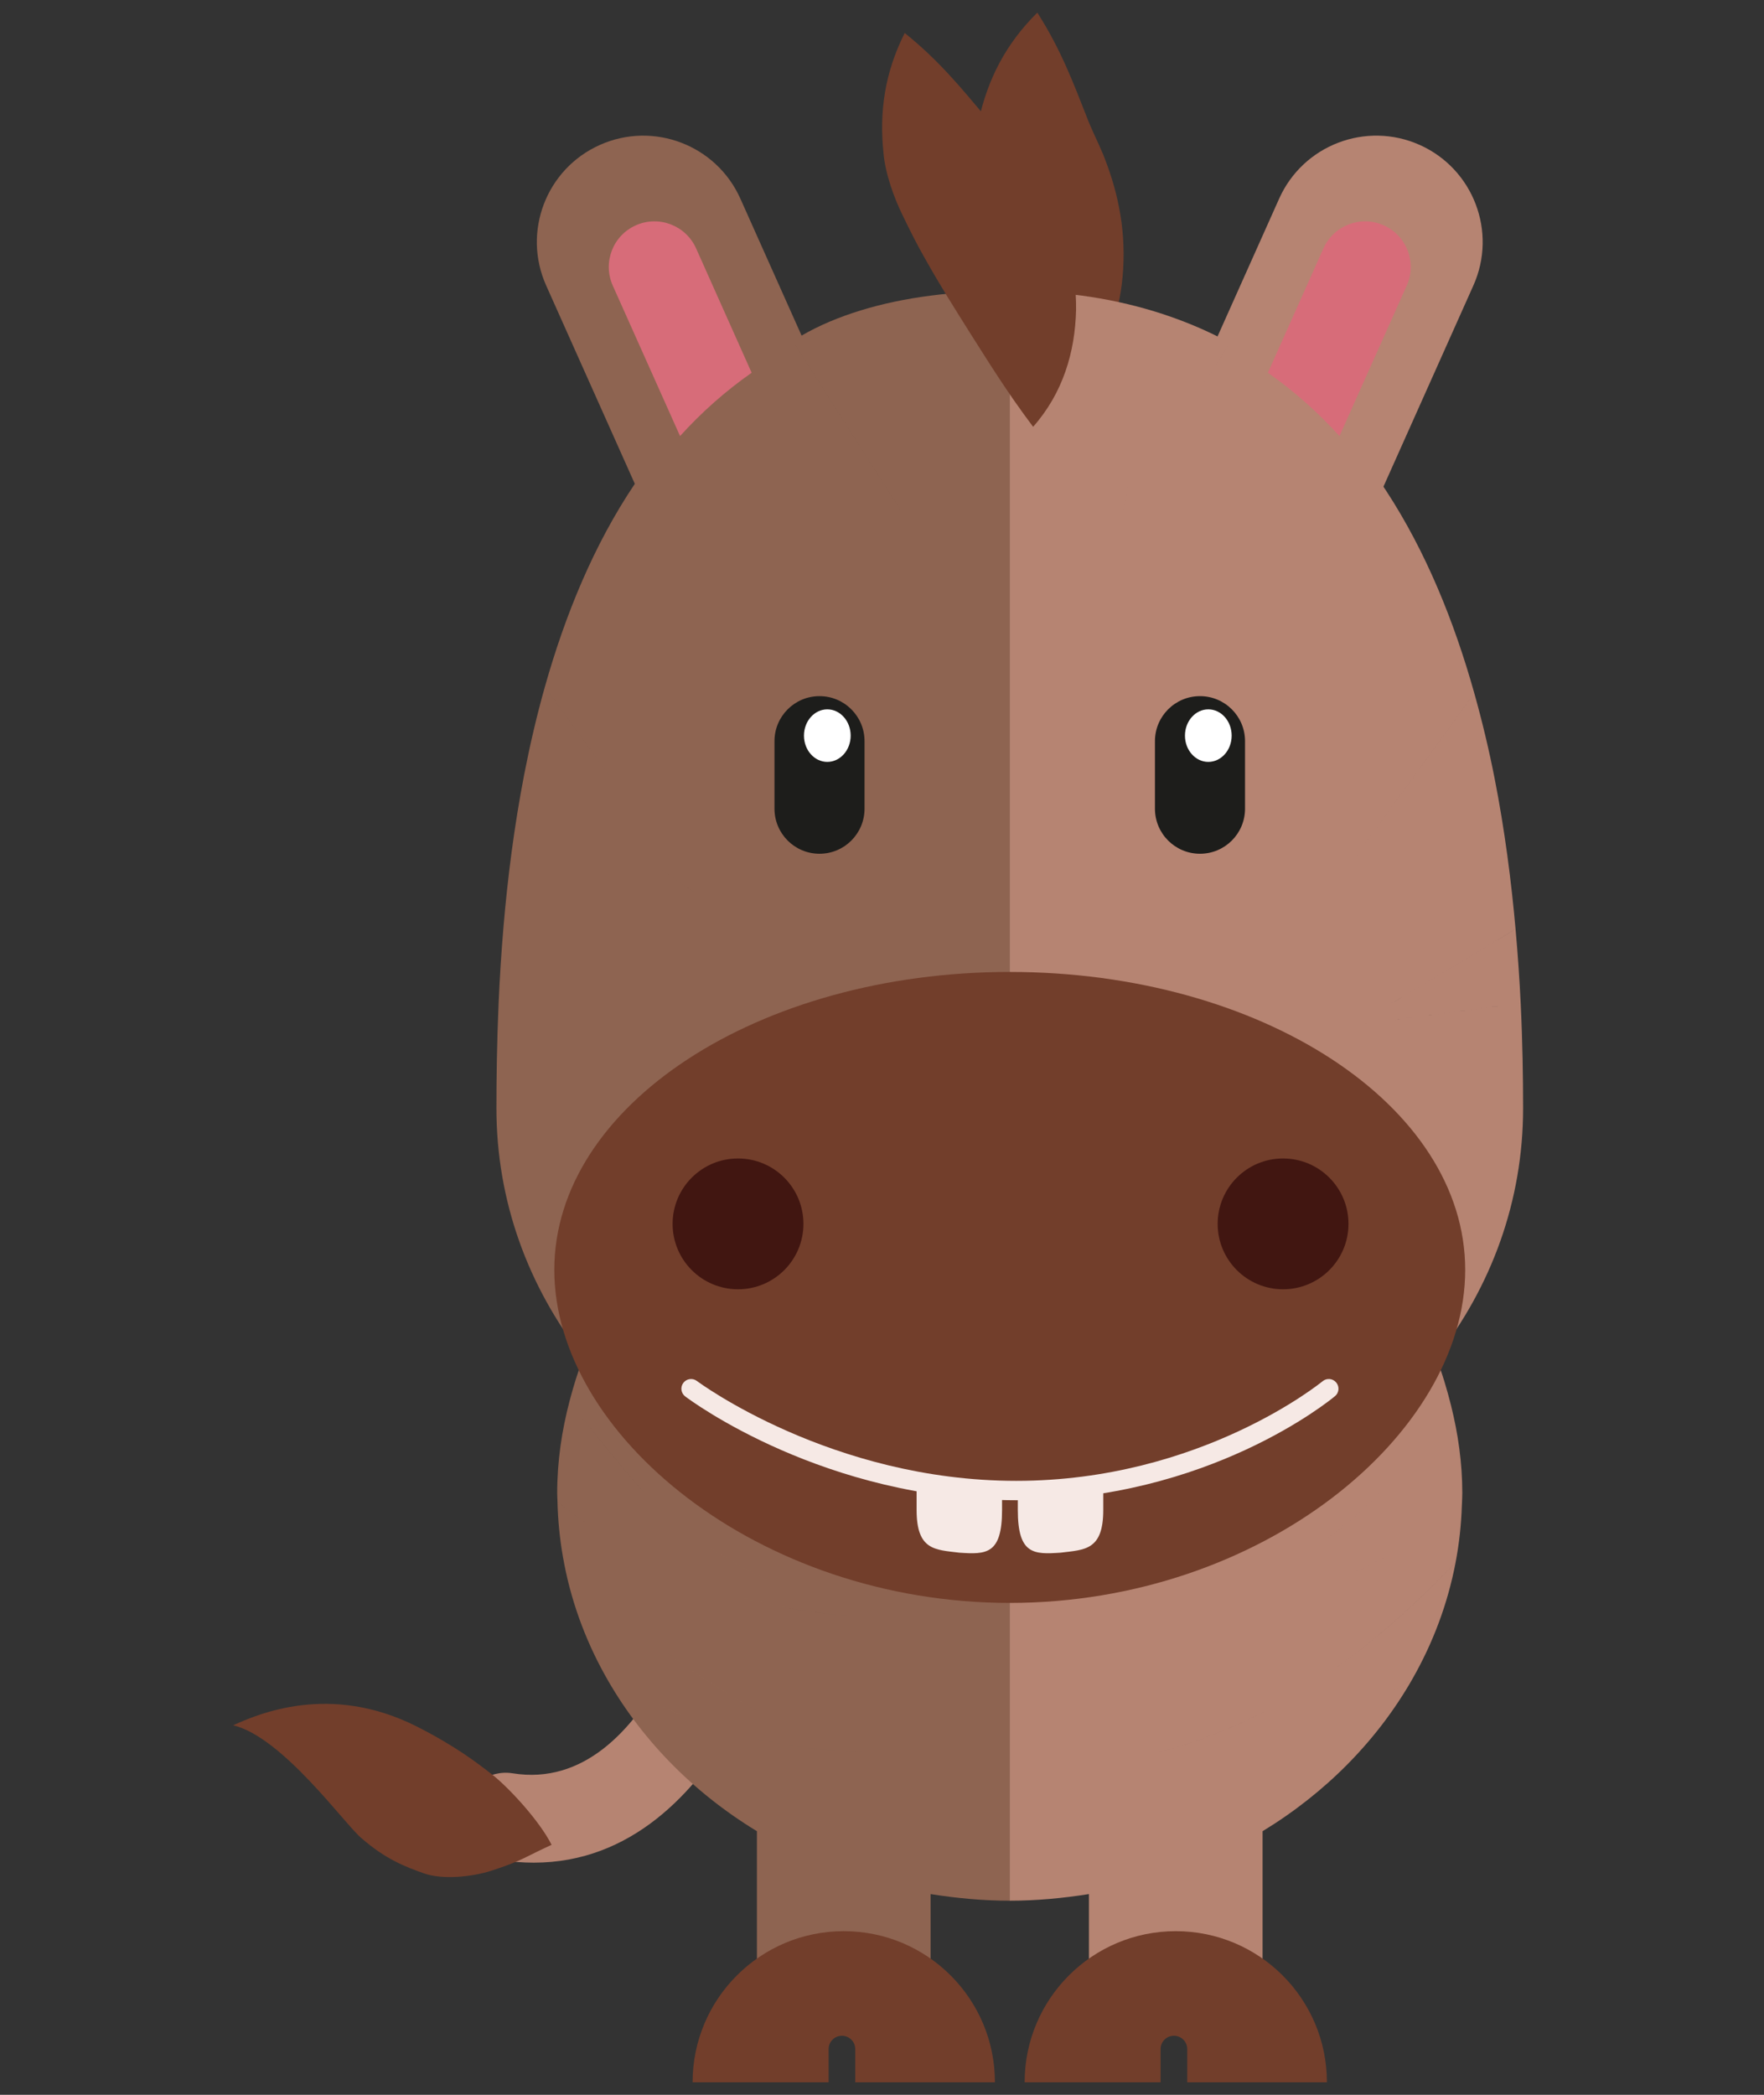<svg xmlns="http://www.w3.org/2000/svg" width="160" height="190" viewBox="0 0 160 190">
  <rect x="0" y="0" width="160" height="190" fill="#333333" stroke="none"/>
  <g fill="none" fill-rule="evenodd" transform="translate(20)">
    <path fill="#B68472" d="M7.154,0 C6.136,0 5.079,0.083 3.98,0.26 C1.814,0.609 0.342,2.65 0.692,4.814 C1.043,6.979 3.08,8.45 5.246,8.104 C18.073,6.041 23.059,27.816 23.108,28.039 C23.585,30.18 25.703,31.533 27.848,31.052 C29.989,30.576 31.339,28.456 30.864,26.314 C30.609,25.182 24.789,0 7.154,0" transform="matrix(1 0 0 -1 21.257 168.943)"/>
    <path fill="#8E6451" fill-rule="nonzero" d="M11.446,155.949 C10.532,157.993 11.446,160.39 13.495,161.305 C15.536,162.22 17.936,161.304 18.851,159.261 L23.794,148.199 C25.307,149.257 26.933,150.2 28.653,151.039 L22.899,163.909 C20.721,168.777 15.017,170.954 10.151,168.782 C5.285,166.606 3.105,160.896 5.282,156.036 L13.532,137.583 C14.715,139.34 16.011,141.008 17.429,142.569 L11.446,155.949 Z M11.368,29.527 C13.723,28.071 16.187,26.881 18.705,25.932 C23.751,24.035 29.004,23.134 34.161,23.009 C29.175,24.345 24.469,26.418 20.384,29.203 C15.453,32.106 9.774,37.479 6.8,40.753 C7.456,36.954 8.755,33.349 10.597,30.027 C10.843,29.865 11.099,29.699 11.368,29.527 Z M6.311,45.731 C7.521,44.725 9.285,43.517 9.993,43.009 C12.441,41.257 15.044,39.869 17.724,38.793 C23.082,36.633 28.657,35.617 34.161,35.263 C28.869,36.816 23.797,39.019 19.458,42.032 C17.287,43.526 15.321,45.253 13.653,47.131 C12.936,47.945 8.66,53.049 7.408,54.86 C6.701,52.172 6.284,49.385 6.284,46.497 C6.284,46.24 6.306,45.987 6.311,45.731 Z M16.327,88.972 L1.417,97.909 C1.214,95.511 1.069,93.197 0.973,90.997 L16.327,88.972 Z M18.665,101.022 L5.166,119.631 C4.423,116.994 3.807,114.332 3.29,111.673 L18.665,101.022 Z M33.791,153.767 L37.377,135.737 L27.644,150.997 C17.822,145.048 13.311,138.023 13.311,138.023 C9.618,132.531 7.013,126.18 5.167,119.631 L18.664,101.022 L3.291,111.674 C2.38,106.969 1.792,102.308 1.417,97.909 L16.327,88.972 L0.973,90.997 C0.818,87.444 0.772,84.184 0.772,81.418 C0.772,73.013 3.637,65.228 8.665,58.803 C8.163,57.521 7.761,56.202 7.407,54.86 C8.661,53.05 12.937,47.945 13.653,47.132 C15.321,45.252 17.288,43.525 19.458,42.032 C23.798,39.019 28.87,36.815 34.161,35.263 C28.657,35.616 23.082,36.632 17.723,38.794 C15.043,39.87 12.442,41.256 9.993,43.009 C9.286,43.517 7.522,44.724 6.31,45.73 C6.35,44.042 6.516,42.379 6.799,40.753 C9.774,37.479 15.454,32.105 20.384,29.204 C24.469,26.418 29.174,24.345 34.161,23.009 C29.004,23.133 23.751,24.035 18.706,25.932 C16.186,26.88 13.723,28.072 11.368,29.527 C11.099,29.699 10.843,29.865 10.597,30.027 C13.774,24.292 18.541,19.398 24.4,15.838 L24.4,0.103 L40.152,0.103 L40.152,10.135 C42.487,9.766 44.878,9.533 47.333,9.533 L47.333,155.547 C42.334,155.547 37.767,154.995 33.791,153.767 Z M27.644,150.998 L37.377,135.738 L33.792,153.768 C31.859,153.171 30.056,152.424 28.434,151.48 C28.16,151.318 27.909,151.157 27.644,150.998 Z" transform="matrix(1 0 0 -1 24.255 181.928)"/>
    <path fill="#723E2B" d="M5.723,38.63 C7.91,35.21 9.059,32.057 10.134,29.35 C10.669,27.939 11.114,27.132 11.679,25.803 C12.236,24.405 12.806,22.72 13.137,20.946 C13.841,17.385 13.673,13.404 12.413,9.846 C11.118,6.289 8.896,3.106 5.339,1.063 C4.058,4.949 3.377,7.983 2.688,10.753 C2.022,13.52 1.438,15.944 0.934,18.614 C0.672,19.961 0.461,21.355 0.259,23.036 C0.019,24.784 -0.014,27.131 0.411,28.898 C1.229,32.539 2.806,35.744 5.723,38.63" transform="matrix(1 0 0 -1 68.366 39.774)"/>
    <path fill="#723E2B" d="M0,14.307 C2.239,15.309 8.767,18.192 16.677,14.186 C20.165,12.416 22.132,10.905 23.607,9.748 C25.075,8.561 27.775,5.661 28.886,3.464 C26.643,2.454 26.271,2.029 23.402,1.109 C21.615,0.542 18.974,0.283 17.299,0.878 C15.623,1.472 13.834,2.152 11.649,4.06 C10.18,5.252 4.5,13.24 0,14.307" transform="matrix(1 0 0 -1 1.145 170.789)"/>
    <path fill="#B68472" fill-rule="nonzero" d="M28.614,30.045 C24.53,27.261 19.824,25.186 14.837,23.852 C19.994,23.976 25.248,24.877 30.293,26.775 C32.812,27.723 35.277,28.913 37.629,30.37 C37.688,30.406 37.74,30.439 37.795,30.476 C39.668,33.755 41.01,37.318 41.723,41.077 C38.645,37.775 33.294,32.799 28.614,30.045 Z M35.345,47.974 C33.677,46.095 31.711,44.367 29.541,42.875 C25.201,39.86 20.128,37.657 14.836,36.105 C20.341,36.458 25.917,37.474 31.275,39.636 C33.955,40.712 36.557,42.099 39.005,43.851 C39.637,44.308 41.117,45.321 42.289,46.251 C42.301,46.615 42.327,46.974 42.327,47.34 C42.327,50.083 41.945,52.734 41.303,55.302 C39.783,53.23 36.013,48.735 35.345,47.974 Z M21.249,151.673 C19.353,152.703 17.319,153.579 15.144,154.29 L11.622,136.579 L21.249,151.673 Z M47.622,91.786 C47.52,93.919 47.364,96.174 47.158,98.499 L32.672,89.814 L47.622,91.786 Z M45.251,112.201 C44.745,114.771 44.133,117.345 43.414,119.9 L30.333,101.863 L45.251,112.201 Z M31.275,39.636 C25.917,37.474 20.341,36.458 14.836,36.105 C20.128,37.657 25.201,39.86 29.541,42.875 C31.711,44.368 33.677,46.095 35.345,47.974 C36.015,48.735 39.783,53.23 41.303,55.302 C40.933,56.779 40.501,58.235 39.949,59.644 C44.975,66.071 47.841,73.854 47.841,82.26 C47.841,85.017 47.792,88.246 47.622,91.785 L32.672,89.814 L47.158,98.5 C46.769,102.874 46.173,107.512 45.251,112.202 L30.333,101.863 L43.414,119.901 C39.766,132.914 33.156,145.214 21.25,151.674 L11.622,136.58 L15.145,154.291 C11.048,155.63 6.46,156.388 1.281,156.388 L1.281,10.376 C3.733,10.376 6.124,10.608 8.462,10.978 L8.462,0.945 L24.211,0.945 L24.211,16.68 C29.935,20.161 34.62,24.911 37.796,30.476 C37.74,30.439 37.687,30.406 37.63,30.369 C35.276,28.914 32.811,27.723 30.292,26.775 C25.248,24.878 19.993,23.976 14.836,23.852 C19.825,25.187 24.529,27.261 28.615,30.045 C33.293,32.8 38.644,37.776 41.722,41.078 C42.044,42.765 42.233,44.493 42.288,46.251 C41.117,45.323 39.637,44.31 39.005,43.851 C36.557,42.099 33.956,40.712 31.275,39.636 Z" transform="matrix(1 0 0 -1 70.308 182.77)"/>
    <path fill="#1D1D1B" d="M0,4.292 C0,2.034 1.826,0.205 4.083,0.205 C6.34,0.205 8.168,2.034 8.168,4.292 L8.168,10.419 C8.168,12.67 6.34,14.5 4.083,14.5 C1.826,14.5 0,12.67 0,10.419 L0,4.292 Z" transform="matrix(1 0 0 -1 50.248 77.64)"/>
    <path fill="#D76C79" d="M2.919,20.433 C0.83,19.499 -0.102,17.054 0.829,14.968 L6.933,1.319 C8.865,3.456 11.026,5.381 13.426,7.062 L8.385,18.347 C7.449,20.431 5.003,21.365 2.919,20.433" transform="matrix(1 0 0 -1 34.75 40.87)"/>
    <path fill="#B68472" d="M18.599,18.599 C19.515,20.644 18.599,23.04 16.553,23.956 C14.509,24.87 12.113,23.955 11.195,21.912 L6.252,10.849 C4.737,11.908 3.113,12.851 1.392,13.689 L7.148,26.56 C9.324,31.427 15.028,33.605 19.898,31.433 C24.76,29.257 26.941,23.547 24.766,18.687 L16.515,0.233 C15.333,1.99 14.035,3.658 12.618,5.219 L18.599,18.599 Z" transform="matrix(1 0 0 -1 88.875 44.578)"/>
    <path fill="#D76C79" d="M11.676,20.433 C13.763,19.499 14.696,17.054 13.763,14.968 L7.661,1.319 C5.728,3.456 3.568,5.381 1.168,7.062 L6.209,18.347 C7.146,20.431 9.59,21.365 11.676,20.433" transform="matrix(1 0 0 -1 93.833 40.87)"/>
    <path fill="#723E2B" d="M14.307,4.292 C14.968,4.292 15.513,3.754 15.513,3.089 L15.513,0.072 L28.182,0.072 C28.182,7.643 22.04,13.778 14.472,13.778 C6.9,13.778 0.761,7.643 0.761,0.072 L13.1,0.072 L13.1,3.089 C13.1,3.754 13.636,4.292 14.307,4.292" transform="matrix(1 0 0 -1 42.06 188.935)"/>
    <path fill="#723E2B" d="M14.307,4.292 C14.973,4.292 15.516,3.754 15.516,3.089 L15.516,0.072 L28.184,0.072 C28.184,7.643 22.047,13.778 14.472,13.778 C6.905,13.778 0.768,7.643 0.768,0.072 L13.1,0.072 L13.1,3.089 C13.1,3.754 13.638,4.292 14.307,4.292" transform="matrix(1 0 0 -1 72.17 188.935)"/>
    <path fill="#723E2B" d="M82.982,31.476 C82.982,16.548 64.487,1.27 41.674,1.27 C18.861,1.27 0.362,16.548 0.362,31.476 C0.362,46.4 18.861,58.499 41.674,58.499 C64.487,58.499 82.982,46.4 82.982,31.476" transform="matrix(1 0 0 -1 29.916 146.654)"/>
    <path fill="#411611" d="M12.877,7.154 C12.877,3.879 10.22,1.222 6.942,1.222 C3.666,1.222 1.01,3.879 1.01,7.154 C1.01,10.431 3.666,13.087 6.942,13.087 C10.22,13.087 12.877,10.431 12.877,7.154" transform="matrix(1 0 0 -1 39.997 118.16)"/>
    <path fill="#411611" d="M12.877,7.154 C12.877,3.879 10.221,1.222 6.942,1.222 C3.666,1.222 1.012,3.879 1.012,7.154 C1.012,10.431 3.666,13.087 6.942,13.087 C10.221,13.087 12.877,10.431 12.877,7.154" transform="matrix(1 0 0 -1 89.434 118.16)"/>
    <path fill="#F6E9E5" d="M0,4.292 C0,0.62 1.685,0.688 3.876,0.418 C6.304,0.253 7.75,0.246 7.75,4.292 L7.75,6.759 C7.75,6.345 0,7.331 0,7.331 L0,4.292 Z" transform="matrix(1 0 0 -1 63.139 141.246)"/>
    <path fill="#F6E9E5" d="M8.584,4.292 C8.584,0.62 6.9,0.688 4.71,0.418 C2.281,0.253 0.834,0.246 0.834,4.292 L0.834,6.759 C0.834,6.345 8.584,7.331 8.584,7.331 L8.584,4.292 Z" transform="matrix(1 0 0 -1 71.485 141.246)"/>
    <path fill="#F6E9E5" d="M31.476,0 C14.103,0 1.96,9.031 1.452,9.413 C1.064,9.705 0.986,10.258 1.279,10.645 C1.572,11.034 2.123,11.108 2.512,10.815 C2.631,10.726 14.716,1.758 31.476,1.758 C48.205,1.758 59.149,10.702 59.259,10.791 C59.631,11.101 60.185,11.054 60.497,10.677 C60.809,10.304 60.759,9.749 60.387,9.441 C59.922,9.055 48.871,0 31.476,0" transform="matrix(1 0 0 -1 40.702 136.071)"/>
    <path fill="#723E2B" d="M2.861,35.768 C6.026,33.229 8.124,30.606 10.006,28.383 C10.965,27.22 11.646,26.599 12.606,25.52 C13.582,24.371 14.658,22.959 15.539,21.379 C17.346,18.23 18.458,14.407 18.403,10.633 C18.312,6.85 17.224,3.12 14.508,0.05 C12.05,3.321 10.434,5.979 8.898,8.384 C7.38,10.793 6.052,12.902 4.723,15.272 C4.043,16.465 3.397,17.714 2.667,19.246 C1.883,20.824 1.1,23.038 0.939,24.85 C0.551,28.56 1.02,32.101 2.861,35.768" transform="matrix(1 0 0 -1 59.199 38.761)"/>
    <path fill="#FFF" d="M0,2.861 C0,1.547 0.949,0.479 2.117,0.479 C3.288,0.479 4.236,1.547 4.236,2.861 C4.236,4.178 3.288,5.245 2.117,5.245 C0.949,5.245 0,4.178 0,2.861" transform="matrix(1 0 0 -1 52.922 69.583)"/>
    <path fill="#1D1D1B" d="M0,4.292 C0,2.034 1.828,0.205 4.085,0.205 C6.342,0.205 8.171,2.034 8.171,4.292 L8.171,10.419 C8.171,12.67 6.342,14.5 4.085,14.5 C1.828,14.5 0,12.67 0,10.419 L0,4.292 Z" transform="matrix(1 0 0 -1 84.757 77.64)"/>
    <path fill="#FFF" d="M0,2.861 C0,1.547 0.949,0.479 2.117,0.479 C3.288,0.479 4.235,1.547 4.235,2.861 C4.235,4.178 3.288,5.245 2.117,5.245 C0.949,5.245 0,4.178 0,2.861" transform="matrix(1 0 0 -1 87.48 69.583)"/>
  </g>
</svg>
